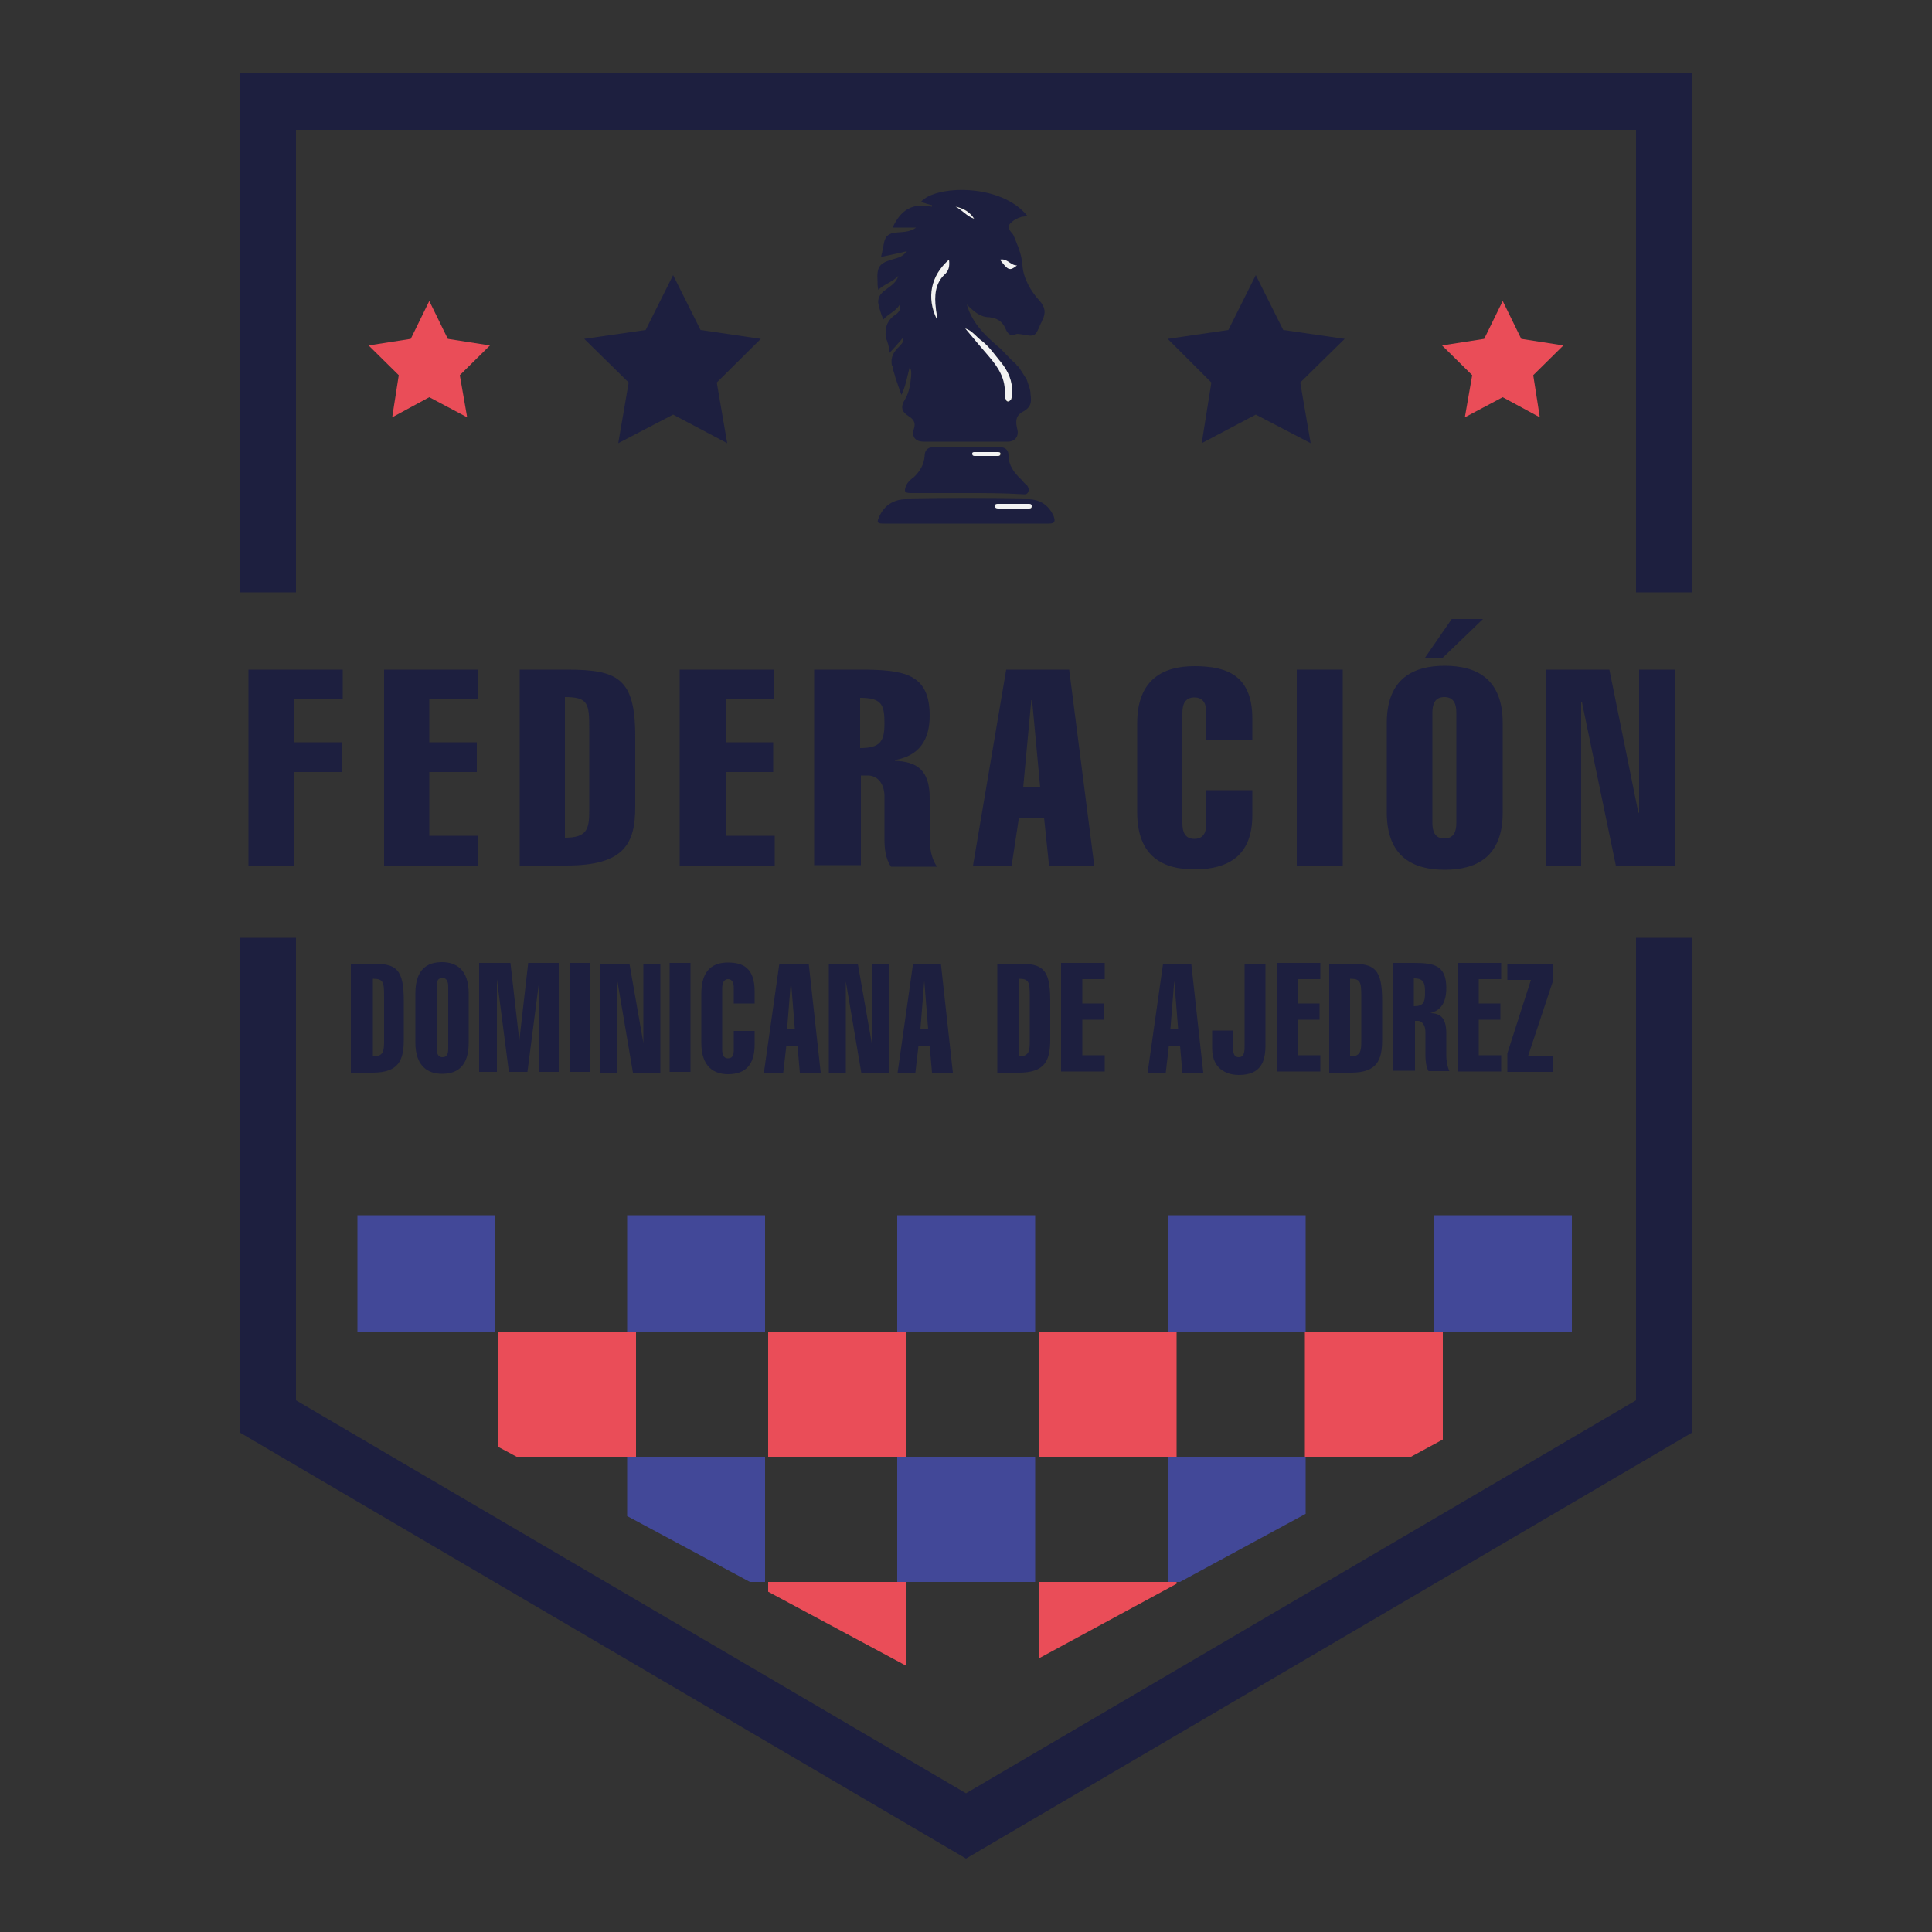 <?xml version="1.0" encoding="utf-8"?>
<!-- Generator: Adobe Illustrator 25.2.1, SVG Export Plug-In . SVG Version: 6.00 Build 0)  -->
<svg version="1.1" id="Capa_1" xmlns="http://www.w3.org/2000/svg" xmlns:xlink="http://www.w3.org/1999/xlink" x="0px" y="0px"
	 viewBox="0 0 50 50" style="enable-background:new 0 0 50 50;" xml:space="preserve">
<rect x="0" y="0" width="50" height="50" fill="#333333" stroke="none"/>
<style type="text/css">
	.st0{fill:#1D1F3F;}
	.st1{clip-path:url(#SVGID_2_);}
	.st2{fill:#424898;}
	.st3{fill:#EA4D58;}
	.st4{fill:#F2F2F2;}
</style>
<g>
	<g>
		<polygon class="st0" points="42.34,24.27 42.34,36.24 25,46.41 7.66,36.24 7.66,24.27 6.2,24.27 6.2,37.07 25,48.1 43.8,37.07 
			43.8,24.27 		"/>
		<polygon class="st0" points="7.66,15.33 7.66,3.36 42.34,3.36 42.34,15.33 43.8,15.33 43.8,1.9 6.2,1.9 6.2,15.33 		"/>
	</g>
	<g>
		<g>
			<defs>
				<polygon id="SVGID_1_" points="9.25,31.45 40.69,31.45 40.69,35.44 25,43.94 9.25,35.49 				"/>
			</defs>
			<clipPath id="SVGID_2_">
				<use xlink:href="#SVGID_1_"  style="overflow:visible;"/>
			</clipPath>
			<g class="st1">
				<rect x="9.25" y="31.22" class="st2" width="3.57" height="3.24"/>
				<rect x="16.23" y="31.22" class="st2" width="3.57" height="3.24"/>
				<rect x="23.22" y="31.22" class="st2" width="3.57" height="3.24"/>
				<rect x="30.22" y="31.22" class="st2" width="3.57" height="3.24"/>
				<rect x="37.11" y="31.22" class="st2" width="3.57" height="3.24"/>
				<rect x="12.89" y="34.46" class="st3" width="3.57" height="3.24"/>
				<rect x="19.88" y="34.46" class="st3" width="3.57" height="3.24"/>
				<rect x="26.88" y="34.46" class="st3" width="3.57" height="3.24"/>
				<rect x="33.77" y="34.46" class="st3" width="3.57" height="3.24"/>
				<rect x="16.23" y="37.7" class="st2" width="3.57" height="3.24"/>
				<rect x="23.22" y="37.7" class="st2" width="3.57" height="3.24"/>
				<rect x="30.22" y="37.7" class="st2" width="3.57" height="3.24"/>
				<rect x="19.88" y="40.94" class="st3" width="3.57" height="3.24"/>
				<rect x="26.88" y="40.94" class="st3" width="3.57" height="3.24"/>
			</g>
		</g>
	</g>
	<g>
		<polygon class="st3" points="11.11,7.79 11.59,8.77 12.68,8.94 11.9,9.71 12.09,10.8 11.11,10.28 10.15,10.8 10.32,9.71 
			9.54,8.94 10.63,8.77 		"/>
		<polygon class="st3" points="38.89,7.79 39.37,8.77 40.46,8.94 39.68,9.71 39.85,10.8 38.89,10.28 37.91,10.8 38.1,9.71 
			37.32,8.94 38.41,8.77 		"/>
		<g>
			<polygon class="st0" points="17.42,7.12 18.13,8.54 19.69,8.77 18.55,9.9 18.82,11.47 17.42,10.73 16,11.47 16.27,9.9 
				15.12,8.77 16.71,8.54 			"/>
		</g>
		<g>
			<polygon class="st0" points="32.5,7.12 33.21,8.54 34.8,8.77 33.65,9.9 33.92,11.47 32.5,10.73 31.1,11.47 31.35,9.9 30.22,8.77 
				31.79,8.54 			"/>
		</g>
		<g>
			<path class="st0" d="M22.93,8.75c-0.04-0.25,0.02-0.46,0.25-0.61c0.06-0.04,0.15-0.13,0.1-0.25c-0.1,0.17-0.29,0.23-0.42,0.38
				c-0.06-0.15-0.1-0.27-0.13-0.42c-0.02-0.19,0.1-0.29,0.23-0.38c0.1-0.08,0.23-0.15,0.29-0.33c-0.17,0.17-0.36,0.21-0.52,0.36
				c-0.02-0.08-0.02-0.17-0.02-0.23c-0.02-0.36,0.04-0.46,0.4-0.56c0.13-0.04,0.25-0.06,0.36-0.21c-0.23,0.06-0.44,0.1-0.67,0.15
				c0.04-0.15,0.06-0.27,0.08-0.38c0.04-0.17,0.13-0.23,0.29-0.25s0.36,0,0.54-0.13c-0.23,0-0.4,0-0.61,0
				c0.21-0.46,0.52-0.65,1.02-0.54c0-0.02,0-0.04,0-0.04c-0.1-0.02-0.19-0.06-0.29-0.08c0.36-0.44,2.07-0.5,2.76,0.36
				c-0.04,0-0.1,0.02-0.15,0.02c-0.13,0.04-0.23,0.1-0.31,0.19c-0.08,0.13,0.06,0.21,0.1,0.29c0.1,0.25,0.21,0.48,0.23,0.77
				c0.02,0.33,0.21,0.67,0.44,0.92c0.15,0.17,0.17,0.31,0.08,0.5c-0.02,0.02-0.02,0.06-0.04,0.08c-0.15,0.36-0.15,0.36-0.52,0.29
				c-0.04,0-0.08-0.02-0.13,0c-0.13,0.06-0.21,0-0.27-0.15c-0.08-0.19-0.23-0.27-0.42-0.29c-0.23,0-0.4-0.15-0.58-0.33
				c0.15,0.52,0.52,0.84,0.88,1.15c0.13,0.13,0.25,0.27,0.4,0.4c0.02,0.04,0.04,0.06,0.06,0.06c0.06,0.1,0.15,0.23,0.21,0.33
				c0.04,0.13,0.1,0.25,0.1,0.38c0.02,0.17,0.04,0.31-0.17,0.44c-0.21,0.1-0.23,0.25-0.17,0.48c0.04,0.17-0.06,0.31-0.25,0.31
				c-0.31,0-0.63,0-0.94,0c-0.42,0-0.81,0-1.23,0c-0.23,0-0.33-0.13-0.25-0.36c0.04-0.15-0.04-0.23-0.13-0.29
				c-0.21-0.13-0.23-0.25-0.1-0.46c0.1-0.17,0.13-0.38,0.15-0.58c0-0.08,0.02-0.15-0.04-0.23c-0.06,0.23-0.1,0.48-0.21,0.71
				c-0.06-0.15-0.1-0.29-0.15-0.42c-0.02-0.1-0.06-0.19-0.08-0.29c0.02-0.02,0-0.04-0.02-0.06c-0.04-0.21,0.06-0.36,0.19-0.48
				c0.04-0.06,0.13-0.1,0.1-0.23c-0.13,0.15-0.23,0.27-0.36,0.4C23.02,8.98,22.97,8.85,22.93,8.75z M24.98,8.5
				c0.21,0.23,0.4,0.46,0.61,0.69c0.25,0.29,0.46,0.61,0.42,1.02c0,0.04,0,0.06,0.02,0.1c0,0.06,0.02,0.1,0.06,0.08
				c0.02,0,0.06-0.04,0.08-0.06c0.02-0.04,0.02-0.1,0.02-0.17c0-0.31-0.1-0.56-0.29-0.79C25.75,9.19,25.61,9,25.42,8.83
				C25.27,8.73,25.17,8.56,24.98,8.5z M24.56,6.72c-0.48,0.42-0.58,1-0.33,1.52c0.02-0.1,0-0.19-0.02-0.27
				c-0.04-0.31,0-0.63,0.21-0.86C24.56,7.02,24.58,6.89,24.56,6.72z M25.88,6.72C26.09,7,26.13,7,26.32,6.87
				C26.15,6.89,26.04,6.7,25.88,6.72z M25.21,5.66c-0.1-0.17-0.27-0.29-0.48-0.31C24.92,5.43,25.02,5.6,25.21,5.66z"/>
			<g>
				<path class="st0" d="M25,12.76c-0.48,0-0.94,0-1.42,0c-0.17,0-0.19-0.04-0.13-0.19c0.04-0.1,0.13-0.17,0.21-0.23
					c0.15-0.15,0.25-0.31,0.27-0.54c0-0.17,0.1-0.23,0.25-0.23c0.56,0,1.11,0,1.67,0c0.15,0,0.25,0.06,0.25,0.21
					c0,0.27,0.15,0.46,0.33,0.63c0.04,0.04,0.08,0.1,0.15,0.15c0.04,0.06,0.06,0.13,0.02,0.19s-0.1,0.04-0.15,0.04
					C25.96,12.76,25.48,12.76,25,12.76z M25.52,11.7c-0.1,0-0.19,0-0.29,0c-0.02,0-0.06,0-0.06,0.04s0.02,0.06,0.06,0.06
					c0.21,0,0.4,0,0.61,0c0.04,0,0.08-0.02,0.06-0.06c0-0.04-0.04-0.04-0.08-0.04C25.71,11.7,25.61,11.7,25.52,11.7z"/>
			</g>
			<g>
				<path class="st0" d="M25.02,13.55c-0.71,0-1.42,0-2.13,0c-0.19,0-0.21-0.02-0.13-0.19c0.13-0.29,0.38-0.44,0.69-0.44
					c1.04-0.02,2.09-0.02,3.15,0c0.31,0,0.54,0.15,0.67,0.44c0.04,0.13,0.04,0.19-0.13,0.19C26.42,13.55,25.73,13.55,25.02,13.55z
					 M26.23,13.16c0.13,0,0.27,0,0.4,0c0.04,0,0.08,0,0.08-0.06c0-0.04-0.04-0.04-0.08-0.06c-0.27,0-0.54,0-0.79,0
					c-0.04,0-0.1,0-0.08,0.06c0,0.04,0.06,0.06,0.1,0.06C25.98,13.16,26.11,13.16,26.23,13.16z"/>
			</g>
			<path class="st4" d="M24.98,8.5c0.19,0.06,0.29,0.23,0.44,0.33c0.19,0.15,0.33,0.36,0.48,0.54c0.19,0.23,0.31,0.5,0.29,0.79
				c0,0.06,0,0.1-0.02,0.17c-0.02,0.02-0.04,0.06-0.08,0.06s-0.06-0.04-0.06-0.06C26,10.3,26,10.27,26,10.23
				c0.04-0.42-0.17-0.73-0.42-1.02C25.38,8.98,25.17,8.73,24.98,8.5z"/>
			<path class="st4" d="M24.56,6.72c0.02,0.17,0,0.29-0.13,0.4c-0.23,0.23-0.25,0.54-0.21,0.86c0,0.08,0.04,0.17,0.02,0.27
				C23.98,7.71,24.08,7.14,24.56,6.72z"/>
			<path class="st4" d="M25.88,6.72c0.19-0.04,0.27,0.15,0.44,0.15C26.13,7.02,26.09,7,25.88,6.72z"/>
			<path class="st4" d="M25.21,5.66c-0.19-0.06-0.31-0.23-0.48-0.31C24.94,5.39,25.1,5.49,25.21,5.66z"/>
			<path class="st4" d="M25.52,11.7c0.1,0,0.19,0,0.29,0c0.04,0,0.08,0,0.08,0.04s-0.02,0.06-0.06,0.06c-0.21,0-0.4,0-0.61,0
				c-0.04,0-0.06-0.02-0.06-0.06s0.04-0.04,0.06-0.04C25.33,11.7,25.42,11.7,25.52,11.7z"/>
			<path class="st4" d="M26.23,13.16c-0.13,0-0.25,0-0.38,0c-0.04,0-0.1,0-0.1-0.06s0.04-0.06,0.08-0.06c0.27,0,0.54,0,0.79,0
				c0.04,0,0.08,0,0.08,0.06s-0.04,0.06-0.08,0.06C26.5,13.16,26.38,13.16,26.23,13.16z"/>
		</g>
	</g>
	<g>
		<path class="st0" d="M6.43,22.41v-5.08h2.44v0.77H7.62v1.11h1.23v0.77H7.62v2.42C7.62,22.41,6.43,22.41,6.43,22.41z"/>
		<path class="st0" d="M9.94,22.41v-5.08h2.44v0.77h-1.27v1.11h1.23v0.77h-1.23v1.65h1.27v0.77C12.38,22.41,9.94,22.41,9.94,22.41z"
			/>
		<path class="st0" d="M13.45,17.33h1.21c1.32,0,1.78,0.21,1.78,1.73v1.82c0,0.96-0.29,1.52-1.78,1.52h-1.21V17.33z M14.62,21.68
			c0.58,0,0.63-0.23,0.63-0.71v-2.09c0-0.67-0.02-0.84-0.63-0.84V21.68z"/>
		<path class="st0" d="M17.59,22.41v-5.08h2.44v0.77h-1.25v1.11h1.23v0.77h-1.23v1.65h1.27v0.77
			C20.05,22.41,17.59,22.41,17.59,22.41z"/>
		<path class="st0" d="M21.07,22.41v-5.08h1.19c1.13,0,1.8,0.1,1.8,1.19c0,0.63-0.27,1.04-0.9,1.15v0.02
			c0.56,0.02,0.9,0.23,0.9,0.96v1.07c0,0.21,0.04,0.5,0.19,0.71h-1.19c-0.15-0.21-0.17-0.5-0.17-0.71v-1.11
			c0-0.36-0.21-0.54-0.42-0.54h-0.19v2.32h-1.21V22.41z M22.26,19.36c0.54,0,0.63-0.19,0.63-0.65c0-0.48-0.08-0.65-0.63-0.65V19.36z
			"/>
		<path class="st0" d="M27.67,17.33l0.65,5.08h-1.17l-0.13-1.25h-0.65l-0.19,1.25h-1l0.86-5.08H27.67z M26.92,20.38l-0.21-2.26
			h-0.02l-0.21,2.26H26.92z"/>
		<path class="st0" d="M32.41,20.43v0.67c0,0.94-0.5,1.4-1.5,1.4c-0.79,0-1.48-0.31-1.48-1.48v-2.3c0-1.17,0.71-1.48,1.48-1.48
			c0.86,0,1.5,0.25,1.5,1.36v0.56h-1.19v-0.71c0-0.21-0.06-0.4-0.31-0.4c-0.25,0-0.31,0.19-0.31,0.4v2.86c0,0.21,0.06,0.4,0.31,0.4
			c0.25,0,0.31-0.19,0.31-0.4v-0.86h1.19V20.43z"/>
		<path class="st0" d="M33.56,22.41v-5.08h1.19v5.08H33.56z"/>
		<path class="st0" d="M38.89,21.03c0,1.17-0.71,1.48-1.5,1.48c-0.79,0-1.5-0.31-1.5-1.48v-2.32c0-1.17,0.71-1.48,1.5-1.48
			c0.79,0,1.5,0.31,1.5,1.48V21.03z M36.88,17.02l0.69-1h0.81l-1.04,1H36.88z M37.07,21.3c0,0.21,0.06,0.4,0.31,0.4
			s0.31-0.19,0.31-0.4v-2.86c0-0.21-0.06-0.4-0.31-0.4c-0.25,0-0.31,0.19-0.31,0.4V21.3z"/>
		<path class="st0" d="M40.02,17.33h1.63l0.75,3.7h0.02v-3.7h0.92v5.08h-1.52l-0.88-4.24h-0.02v4.24H40v-5.08H40.02z"/>
	</g>
	<g>
		<path class="st0" d="M9.08,24.94h0.56c0.61,0,0.81,0.13,0.81,0.96v1c0,0.54-0.13,0.86-0.81,0.86H9.08V24.94z M9.65,27.34
			c0.27,0,0.29-0.13,0.29-0.4v-1.15c0-0.38-0.02-0.46-0.29-0.46V27.34z"/>
		<path class="st0" d="M12.13,26.98c0,0.65-0.33,0.81-0.69,0.81s-0.69-0.19-0.69-0.81v-1.27c0-0.65,0.33-0.81,0.69-0.81
			s0.69,0.19,0.69,0.81V26.98z M11.3,27.13c0,0.1,0.02,0.23,0.15,0.23s0.15-0.1,0.15-0.23v-1.59c0-0.1-0.02-0.23-0.15-0.23
			s-0.15,0.1-0.15,0.23V27.13z"/>
		<path class="st0" d="M12.84,27.74h-0.44v-2.82h0.81l0.23,2.01l0,0l0.23-2.01h0.79v2.82h-0.5v-2.4l0,0l-0.31,2.4h-0.48l-0.31-2.4
			l0,0v2.4H12.84z"/>
		<path class="st0" d="M14.74,27.74v-2.82h0.54v2.82H14.74z"/>
		<path class="st0" d="M15.54,24.94h0.75l0.36,2.05l0,0v-2.05h0.44v2.82h-0.71l-0.4-2.36l0,0v2.36h-0.44V24.94z"/>
		<path class="st0" d="M17.33,27.74v-2.82h0.54v2.82H17.33z"/>
		<path class="st0" d="M19.53,26.65v0.38c0,0.52-0.23,0.77-0.69,0.77c-0.36,0-0.69-0.19-0.69-0.81v-1.27c0-0.65,0.33-0.81,0.69-0.81
			c0.4,0,0.69,0.15,0.69,0.75v0.31h-0.54v-0.4c0-0.1-0.02-0.23-0.15-0.23c-0.1,0-0.15,0.1-0.15,0.23v1.59c0,0.1,0.02,0.23,0.15,0.23
			s0.15-0.1,0.15-0.23v-0.48h0.54V26.65z"/>
		<path class="st0" d="M20.93,24.94l0.31,2.82H20.7l-0.06-0.69h-0.29l-0.08,0.69h-0.5l0.4-2.82H20.93z M20.57,26.63l-0.1-1.25l0,0
			l-0.1,1.25H20.57z"/>
		<path class="st0" d="M21.45,24.94h0.75l0.36,2.05l0,0v-2.05h0.44v2.82h-0.71l-0.4-2.36l0,0v2.36h-0.44V24.94z"/>
		<path class="st0" d="M24.35,24.94l0.31,2.82h-0.54l-0.06-0.69h-0.29l-0.08,0.69h-0.46l0.4-2.82H24.35z M24.02,26.63l-0.1-1.25l0,0
			l-0.1,1.25H24.02z"/>
		<path class="st0" d="M25.81,24.94h0.56c0.61,0,0.81,0.13,0.81,0.96v1c0,0.54-0.13,0.86-0.81,0.86h-0.56V24.94z M26.36,27.34
			c0.27,0,0.29-0.13,0.29-0.4v-1.15c0-0.38-0.02-0.46-0.29-0.46V27.34z"/>
		<path class="st0" d="M27.46,27.74v-2.82h1.13v0.42h-0.58v0.63h0.56v0.42h-0.56v0.92h0.58v0.42h-1.13V27.74z"/>
		<path class="st0" d="M30.83,24.94l0.31,2.82H30.6l-0.06-0.69h-0.29l-0.08,0.69H29.7l0.4-2.82H30.83z M30.49,26.63l-0.1-1.25l0,0
			l-0.1,1.25H30.49z"/>
		<path class="st0" d="M32.75,24.94v2.11c0,0.4-0.1,0.77-0.69,0.77c-0.21,0-0.69-0.08-0.69-0.69v-0.46h0.54v0.4
			c0,0.13,0,0.29,0.15,0.29c0.15,0,0.15-0.17,0.15-0.29v-2.13C32.21,24.94,32.75,24.94,32.75,24.94z"/>
		<path class="st0" d="M33.04,27.74v-2.82h1.13v0.42h-0.58v0.63h0.56v0.42h-0.56v0.92h0.58v0.42h-1.13V27.74z"/>
		<path class="st0" d="M34.4,24.94h0.56c0.61,0,0.81,0.13,0.81,0.96v1c0,0.54-0.13,0.86-0.81,0.86H34.4V24.94z M34.94,27.34
			c0.27,0,0.29-0.13,0.29-0.4v-1.15c0-0.38-0.02-0.46-0.29-0.46V27.34z"/>
		<path class="st0" d="M36.05,27.74v-2.82h0.54c0.52,0,0.84,0.06,0.84,0.65c0,0.36-0.13,0.58-0.42,0.65l0,0
			c0.27,0,0.42,0.13,0.42,0.52v0.58c0,0.1,0.02,0.27,0.08,0.4h-0.54c-0.06-0.1-0.08-0.27-0.08-0.4v-0.61c0-0.19-0.1-0.29-0.19-0.29
			h-0.08v1.29h-0.56V27.74z M36.59,26.04c0.25,0,0.29-0.1,0.29-0.36c0-0.25-0.04-0.36-0.29-0.36V26.04z"/>
		<path class="st0" d="M37.72,27.74v-2.82h1.13v0.42h-0.58v0.63h0.56v0.42h-0.56v0.92h0.58v0.42h-1.13V27.74z"/>
		<path class="st0" d="M39.01,27.74v-0.48l0.61-1.9h-0.61v-0.42h1.19v0.42l-0.65,1.96h0.65v0.42H39.01z"/>
	</g>
</g>
</svg>
